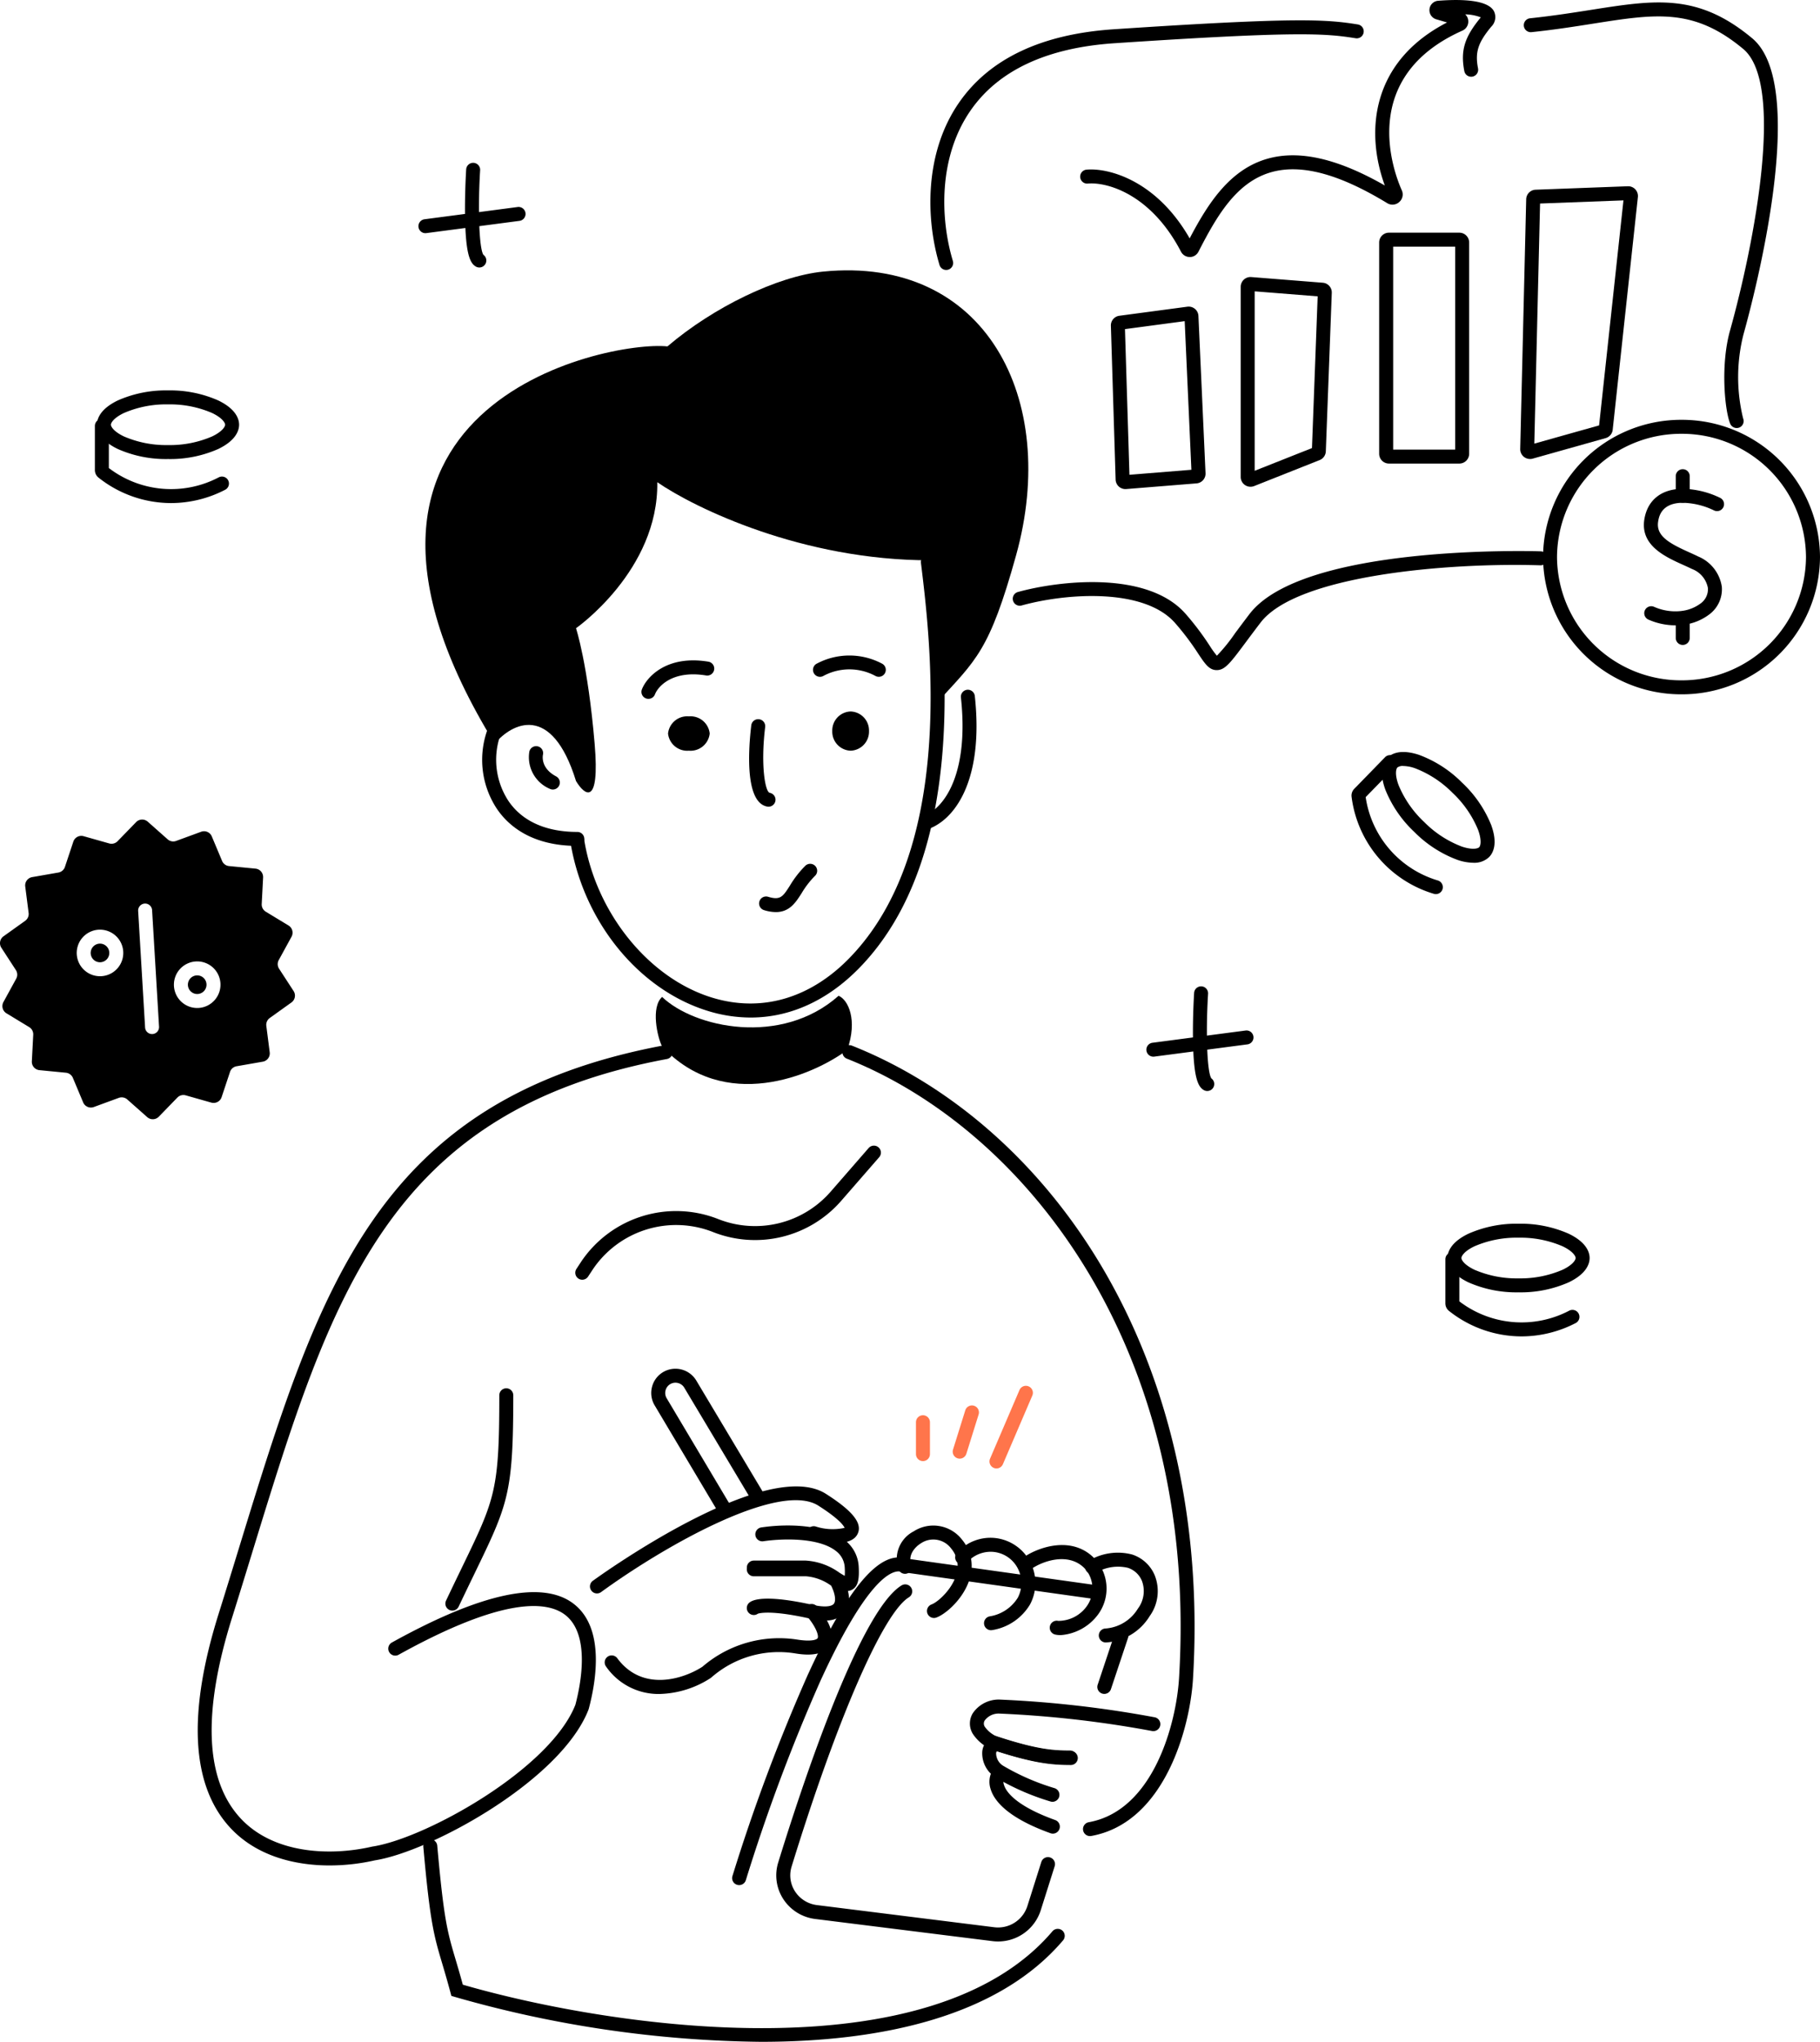 <svg xmlns="http://www.w3.org/2000/svg" width="237.79" height="266.776" viewBox="0 0 237.79 266.776">
    <path data-name="패스 15124" d="M155.448 33.58a1.286 1.286 0 0 1-1.146-.694c-3.934-7.558-9.687-9.126-12.178-8.9a.914.914 0 0 1-.992-.827.913.913 0 0 1 .827-.992c2.807-.254 9.1 1.334 13.474 8.979 2.412-4.6 5.265-9.023 10.183-10.411 4.136-1.168 9.156-.024 15.314 3.5-2.57-7.031-1.786-16.189 8.135-21.3l-1.386-.405a1.244 1.244 0 0 1-.911-1.331 1.231 1.231 0 0 1 1.152-1.1c2.876-.224 6.473-.166 7.278 1.381a1.753 1.753 0 0 1-.368 2.016c-1.74 2.113-2.125 3.335-1.719 5.446a.913.913 0 0 1-.724 1.068.913.913 0 0 1-1.069-.724c-.512-2.665.018-4.419 2.1-6.952.021-.025.038-.048.053-.068a5.97 5.97 0 0 0-2.031-.39 1.279 1.279 0 0 1 .395.847A1.289 1.289 0 0 1 191.07 4c-13.674 6.1-8.99 18.467-7.912 20.883a1.307 1.307 0 0 1-.347 1.518 1.312 1.312 0 0 1-1.555.15c-6.288-3.832-11.243-5.158-15.148-4.057-4.537 1.281-7.093 5.646-9.523 10.391a1.277 1.277 0 0 1-1.137.7z"/>
    <path data-name="패스 15125" d="M-956.457 337.265a1.1 1.1 0 0 0-1.338.708l-1.1 3.307a1.1 1.1 0 0 1-.851.734l-3.435.6a1.1 1.1 0 0 0-.9 1.218l.443 3.458a1.1 1.1 0 0 1-.449 1.03l-2.835 2.029a1.1 1.1 0 0 0-.281 1.488l1.9 2.923a1.1 1.1 0 0 1 .043 1.123l-1.673 3.058a1.1 1.1 0 0 0 .392 1.462l2.98 1.809a1.1 1.1 0 0 1 .525.993l-.181 3.482a1.1 1.1 0 0 0 .988 1.147l3.47.337a1.1 1.1 0 0 1 .9.667l1.348 3.215a1.1 1.1 0 0 0 1.388.6l3.272-1.2a1.1 1.1 0 0 1 1.1.208l2.609 2.312a1.1 1.1 0 0 0 1.513-.057l2.427-2.5a1.1 1.1 0 0 1 1.085-.291l3.354.951a1.1 1.1 0 0 0 1.338-.708l1.1-3.308a1.1 1.1 0 0 1 .852-.734l3.434-.6a1.1 1.1 0 0 0 .9-1.218l-.443-3.458a1.1 1.1 0 0 1 .449-1.03l2.835-2.03a1.1 1.1 0 0 0 .281-1.488l-1.9-2.923a1.1 1.1 0 0 1-.043-1.123l1.673-3.058a1.1 1.1 0 0 0-.392-1.462l-2.98-1.809a1.1 1.1 0 0 1-.525-.993l.181-3.482a1.1 1.1 0 0 0-.988-1.147l-3.47-.337a1.094 1.094 0 0 1-.9-.667l-1.348-3.215a1.1 1.1 0 0 0-1.388-.6l-3.272 1.2a1.094 1.094 0 0 1-1.1-.208l-2.609-2.312a1.1 1.1 0 0 0-1.513.057l-2.427 2.5a1.1 1.1 0 0 1-1.085.291zm3.218 14.687a1.216 1.216 0 0 1-.506 1.644 1.216 1.216 0 0 1-1.644-.506 1.216 1.216 0 0 1 .506-1.644 1.216 1.216 0 0 1 1.645.507zm1.614-.854a3.042 3.042 0 0 1-1.266 4.112 3.042 3.042 0 0 1-4.109-1.266 3.042 3.042 0 0 1 1.266-4.112 3.043 3.043 0 0 1 4.11 1.268zm10.581 6.646a1.216 1.216 0 0 0 .506-1.644 1.216 1.216 0 0 0-1.644-.506 1.216 1.216 0 0 0-.506 1.644 1.216 1.216 0 0 0 1.645.507zm.854 1.614a3.043 3.043 0 0 0 1.266-4.112 3.043 3.043 0 0 0-4.112-1.266 3.042 3.042 0 0 0-1.266 4.112 3.042 3.042 0 0 0 4.113 1.267zm-7.316-12.429a.913.913 0 0 0-.965-.857.913.913 0 0 0-.857.966l.907 15.222a.913.913 0 0 0 .966.857.913.913 0 0 0 .857-.965z" transform="translate(967.378 -228.012)" style="fill-rule:evenodd"/>
    <path data-name="패스 15126" d="M219.697 90.718a18.034 18.034 0 0 1-18.093-17.933 18.034 18.034 0 0 1 18.093-17.933 18.034 18.034 0 0 1 18.093 17.933 18.034 18.034 0 0 1-18.093 17.933zm0-34.04a16.206 16.206 0 0 0-16.267 16.107 16.206 16.206 0 0 0 16.267 16.105 16.206 16.206 0 0 0 16.264-16.105 16.206 16.206 0 0 0-16.264-16.107z"/>
    <path data-name="패스 15127" d="M219.857 84.266a.913.913 0 0 1-.913-.913v-2.562a.913.913 0 0 1 .913-.913.913.913 0 0 1 .913.913v2.562a.913.913 0 0 1-.913.913z"/>
    <path data-name="패스 15128" d="M219.857 65.691a.913.913 0 0 1-.913-.913v-2.562a.913.913 0 0 1 .913-.913.913.913 0 0 1 .913.913v2.557a.913.913 0 0 1-.913.918z"/>
    <path data-name="패스 15129" d="M218.914 81.703a8.76 8.76 0 0 1-3.549-.752.913.913 0 0 1-.456-1.208.913.913 0 0 1 1.208-.456 6.833 6.833 0 0 0 3.623.536 5.189 5.189 0 0 0 2.442-.971 2.282 2.282 0 0 0 .963-2.021 3.293 3.293 0 0 0-2.077-2.487c-.342-.171-.72-.34-1.113-.517-2.391-1.077-5.665-2.552-5.115-5.968.407-2.527 2.236-3.983 5.019-3.993h.031a11.69 11.69 0 0 1 4.857 1.184.913.913 0 0 1 .411 1.224.912.912 0 0 1-1.224.411 9.779 9.779 0 0 0-4.069-.992c-2.829.011-3.126 1.853-3.223 2.458-.3 1.889 1.492 2.855 4.063 4.013.415.187.808.364 1.175.547a5.092 5.092 0 0 1 3.083 3.958 4.092 4.092 0 0 1-1.69 3.648 6.994 6.994 0 0 1-3.29 1.316 8.028 8.028 0 0 1-1.069.07z"/>
    <path data-name="패스 15130" d="M123.624 35.271a.913.913 0 0 1-.874-.65c-1.777-5.912-2.039-14.59 2.557-21.22 3.968-5.725 10.762-8.946 20.193-9.575 24.086-1.606 27.816-1.286 31.907-.631a.913.913 0 0 1 .757 1.046.912.912 0 0 1-1.046.757c-3.965-.635-7.608-.942-31.5.65-8.848.59-15.178 3.548-18.813 8.794-4.226 6.1-3.964 14.15-2.309 19.654a.913.913 0 0 1-.611 1.137.917.917 0 0 1-.261.038z"/>
    <path data-name="패스 15131" d="M77.996 208.193a.912.912 0 0 1-.74-.376.913.913 0 0 1 .2-1.275c.922-.669 22.66-16.333 30.454-11.36 3.474 2.218 4.759 3.813 4.167 5.174-.911 2.093-5.467.982-5.984.849a.913.913 0 0 1-.655-1.112.914.914 0 0 1 1.112-.655 7.2 7.2 0 0 0 3.8.187c-.115-.272-.68-1.151-3.426-2.9-5.017-3.2-19.732 5-28.4 11.3a.909.909 0 0 1-.528.168z"/>
    <path data-name="패스 15132" d="M110.69 207.876a4.115 4.115 0 0 1-1.942-.818 6.867 6.867 0 0 0-3.467-1.332h-6.79a.913.913 0 0 1-.913-.913.913.913 0 0 1 .913-.913h6.79a8.4 8.4 0 0 1 4.41 1.594c.207.128.466.289.678.4a7.6 7.6 0 0 0 0-1.039 2.858 2.858 0 0 0-1.1-2.167c-2.239-1.828-7.047-1.685-9.535-1.313a.913.913 0 0 1-1.038-.768.913.913 0 0 1 .767-1.038c3.459-.517 8.4-.383 10.96 1.7a4.651 4.651 0 0 1 1.773 3.486c.072 1.422-.039 2.463-.815 2.921a1.322 1.322 0 0 1-.691.2z"/>
    <path data-name="패스 15133" d="M107.755 211.713a9.232 9.232 0 0 1-2-.249c-5.041-1.129-6.57-.682-6.734-.624a.913.913 0 0 1-1.229-.148.913.913 0 0 1 .1-1.287c.929-.791 3.94-.69 8.26.278 1.441.323 2.487.268 2.8-.149.3-.394.144-1.36-.356-2.35a6.434 6.434 0 0 0-3.28-1.231h-6.831a.913.913 0 0 1-.913-.913.913.913 0 0 1 .913-.913h6.831a8.381 8.381 0 0 1 4.437 1.627l.2.125.135.22c.37.671 1.487 2.981.325 4.53a3.121 3.121 0 0 1-2.658 1.084zm-8.672-.919z"/>
    <path data-name="패스 15134" d="M86.144 221.331a8.322 8.322 0 0 1-6.961-3.587.913.913 0 0 1 .192-1.277.913.913 0 0 1 1.276.193c3.3 4.467 8.678 2.7 11.129 1.106a15.337 15.337 0 0 1 12.361-3.545c1.88.3 2.578.011 2.685-.183.181-.328-.228-1.537-1.467-2.953a.912.912 0 0 1 .086-1.288.913.913 0 0 1 1.288.086c.825.942 2.64 3.32 1.691 5.038-.927 1.68-3.668 1.246-4.569 1.1a13.351 13.351 0 0 0-10.863 3.109l-.134.109a12.809 12.809 0 0 1-6.714 2.092z"/>
    <path data-name="패스 15135" d="M43.062 243.733c-4.7 0-9.631-1.3-12.988-4.933-5.091-5.506-5.6-14.91-1.507-27.952.921-2.935 1.808-5.825 2.666-8.621 10.453-34.057 18.005-58.664 55.563-65.653a.914.914 0 0 1 1.065.731.913.913 0 0 1-.731 1.064c-36.471 6.786-43.888 30.95-54.152 64.393-.859 2.8-1.746 5.691-2.669 8.631-3.881 12.373-3.509 21.176 1.106 26.166 4.311 4.662 11.7 4.978 17.182 3.718l.067-.013c6.927-1.056 23.19-10.087 26.512-18.524.714-2.712 1.975-9.164-1.319-11.73-2.353-1.833-8.04-2.421-21.774 5.193a.913.913 0 0 1-1.241-.356.913.913 0 0 1 .356-1.241c11.725-6.5 19.727-8.2 23.781-5.036 4.023 3.134 2.947 9.921 1.948 13.688l-.031.1c-3.614 9.31-20.706 18.588-27.923 19.709a26.8 26.8 0 0 1-5.911.666z"/>
    <path data-name="패스 15136" d="M59.102 210.436a.9.9 0 0 1-.389-.088.913.913 0 0 1-.435-1.216c.784-1.659 1.483-3.1 2.105-4.389 4.3-8.886 4.852-10.028 4.852-22.44a.913.913 0 0 1 .913-.913.913.913 0 0 1 .913.913c0 12.831-.671 14.217-5.035 23.236-.62 1.282-1.316 2.721-2.1 4.374a.913.913 0 0 1-.824.523z"/>
    <path data-name="패스 15137" d="M-638.723 554.239a.913.913 0 0 1-.913-.913v-4.163a.913.913 0 0 1 .913-.913.913.913 0 0 1 .913.913v4.163a.913.913 0 0 1-.913.913z" transform="translate(759.31 -363.338)" style="fill:#ff754b"/>
    <path data-name="패스 15138" d="M-625.569 551.691a.908.908 0 0 1-.273-.042.913.913 0 0 1-.6-1.144l1.6-5.124a.912.912 0 0 1 1.143-.6.913.913 0 0 1 .6 1.144l-1.6 5.124a.913.913 0 0 1-.87.642z" transform="translate(750.959 -361.11)" style="fill:#ff754b"/>
    <path data-name="패스 15139" d="M-612.415 548.518a.909.909 0 0 1-.359-.075.913.913 0 0 1-.479-1.2l3.843-8.966a.912.912 0 0 1 1.2-.48.913.913 0 0 1 .479 1.2l-3.843 8.966a.914.914 0 0 1-.841.555z" transform="translate(742.607 -356.656)" style="fill:#ff754b"/>
    <path data-name="패스 15140" d="M99.405 266.776a150.236 150.236 0 0 1-39.94-5.854l-.491-.145-.133-.494c-.409-1.521-.75-2.672-1.05-3.687-1.1-3.7-1.6-5.4-2.481-15.289a.913.913 0 0 1 .828-.991.914.914 0 0 1 .99.828c.867 9.714 1.319 11.241 2.413 14.934.27.912.573 1.934.929 3.235 20.031 5.8 61.222 11.654 77.032-6.974a.913.913 0 0 1 1.287-.106.913.913 0 0 1 .105 1.286c-8.482 9.997-23.824 13.257-39.489 13.257z"/>
    <path data-name="패스 15141" d="M76.073 167.206a.911.911 0 0 1-.5-.151.913.913 0 0 1-.259-1.265l.6-.916a14.956 14.956 0 0 1 17.91-5.6 13.093 13.093 0 0 0 14.681-3.549l4.987-5.727a.914.914 0 0 1 1.288-.089.913.913 0 0 1 .089 1.288l-4.987 5.727a14.918 14.918 0 0 1-16.731 4.047 13.123 13.123 0 0 0-15.713 4.906l-.6.914a.911.911 0 0 1-.765.415z"/>
    <path data-name="패스 15142" d="M110.688 137.187c1.4-3.931.12-6.577-1.123-7.081-7.489 6.653-18.848 4.183-23.056.151-1.5 1.331-.627 5.267 0 6.476 8.11 8.709 19.655 3.831 24.179.454z"/>
    <path data-name="패스 15143" d="M132.759 72.541c-3.49 12.565-5.241 13.678-10.318 19.244 0-5.5-.946-14.735-.946-18.58-16.636 0-30.674-6.8-35.619-10.2.181 11.535-10.618 19.077-10.618 19.077s1.548 4.659 2.434 15.084c.711 8.341-1.329 6.729-2.434 4.881-3.184-10.293-8.4-7.542-10.618-4.881-27.146-44.183 14.6-52.72 22.566-51.907 6.018-5.146 14.41-9.179 20.307-9.771 21.28-2.136 30.908 16.68 25.246 37.053z"/>
    <path data-name="패스 15144" d="M98.08 132.948a19.042 19.042 0 0 1-5.757-.913c-8.951-2.831-16.1-11.665-17.791-21.983a.912.912 0 0 1 .753-1.048.913.913 0 0 1 1.048.753c1.557 9.5 8.359 17.95 16.54 20.537 6.447 2.039 12.856.243 18.045-5.055 13.99-14.284 10.66-41.469 9.407-51.7a.913.913 0 0 1 .8-1.017.912.912 0 0 1 1.017.795c1.282 10.472 4.689 38.29-9.915 53.2-4.156 4.24-9.039 6.431-14.147 6.431z"/>
    <path data-name="패스 15145" d="M75.433 110.523c-5.961 0-9-2.625-10.5-4.828a11.593 11.593 0 0 1-1.306-10.19.913.913 0 0 1 1.184-.513.912.912 0 0 1 .514 1.184 9.808 9.808 0 0 0 1.118 8.493c1.793 2.636 4.9 4.029 8.987 4.029a.913.913 0 0 1 .913.913.913.913 0 0 1-.91.912z"/>
    <path data-name="패스 15146" d="M72.23 103.158a.912.912 0 0 1-.425-.105 4.488 4.488 0 0 1-2.64-4.869.914.914 0 0 1 1.105-.667.913.913 0 0 1 .667 1.105c0 .017-.393 1.7 1.719 2.816a.913.913 0 0 1 .382 1.233.913.913 0 0 1-.808.487z"/>
    <path data-name="패스 15147" d="M121.226 108.282a.914.914 0 0 1-.842-.559.913.913 0 0 1 .487-1.2c2.8-1.18 5.707-5.919 4.677-15.392a.912.912 0 0 1 .808-1.006.914.914 0 0 1 1.006.809c1.138 10.46-2.242 15.78-5.784 17.272a.9.9 0 0 1-.352.076z"/>
    <path data-name="패스 15148" d="M101.369 119.17a5.359 5.359 0 0 1-1.541-.254.913.913 0 0 1-.611-1.137.914.914 0 0 1 1.137-.611c1.61.485 1.924-.005 2.853-1.461a13.2 13.2 0 0 1 2.016-2.591.913.913 0 0 1 1.29.027.912.912 0 0 1-.027 1.29 11.553 11.553 0 0 0-1.741 2.255c-.779 1.224-1.582 2.482-3.376 2.482z"/>
    <path data-name="패스 15149" d="M111.139 98.082a2.486 2.486 0 0 0 2.4-2.562 2.486 2.486 0 0 0-2.4-2.562 2.486 2.486 0 0 0-2.4 2.562 2.486 2.486 0 0 0 2.4 2.562z"/>
    <path data-name="패스 15150" d="M90.004 98.082a2.517 2.517 0 0 0 2.722-2.242 2.517 2.517 0 0 0-2.722-2.242 2.517 2.517 0 0 0-2.722 2.242 2.517 2.517 0 0 0 2.722 2.242z"/>
    <path data-name="패스 15151" d="M84.72 91.31a.914.914 0 0 1-.332-.062.913.913 0 0 1-.519-1.182c.64-1.643 3.278-4.512 8.686-3.613a.912.912 0 0 1 .751 1.05.914.914 0 0 1-1.05.751c-4.25-.707-6.231 1.31-6.685 2.475a.914.914 0 0 1-.851.581z"/>
    <path data-name="패스 15152" d="M114.82 88.428a.908.908 0 0 1-.42-.1 7.17 7.17 0 0 0-6.783-.035.913.913 0 0 1-1.258-.292.913.913 0 0 1 .292-1.258 9.086 9.086 0 0 1 8.589-.035.913.913 0 0 1 .39 1.231.912.912 0 0 1-.81.489z"/>
    <path data-name="패스 15153" d="M100.413 105.401a.923.923 0 0 1-.157-.013c-2.983-.517-2.459-7.6-2.1-10.615a.912.912 0 0 1 1.016-.8.913.913 0 0 1 .8 1.015c-.622 5.162.032 8.5.595 8.6a.912.912 0 0 1 .743 1.055.913.913 0 0 1-.897.758z"/>
    <path data-name="패스 15154" d="M94.58 197.947a.912.912 0 0 1-.785-.446l-8.26-13.877a3.152 3.152 0 0 1-.342-2.431 3.146 3.146 0 0 1 1.487-1.944 3.177 3.177 0 0 1 4.289 1.122l8.625 14.434a.913.913 0 0 1-.315 1.252.913.913 0 0 1-1.252-.315l-8.626-14.435a1.344 1.344 0 0 0-1.813-.474 1.332 1.332 0 0 0-.629.824 1.34 1.34 0 0 0 .145 1.034l8.26 13.877a.913.913 0 0 1-.318 1.251.911.911 0 0 1-.466.128z"/>
    <path data-name="패스 15155" d="M96.567 246.301a.914.914 0 0 1-.27-.041.913.913 0 0 1-.6-1.142 239.575 239.575 0 0 1 9.81-26.216c4.922-10.764 8.937-15.806 12.286-15.394.182.023.363.059.543.1.119.025.239.05.359.067l24.435 3.423a.913.913 0 0 1 .777 1.031.91.91 0 0 1-1.031.777l-24.435-3.423a7.161 7.161 0 0 1-.478-.088c-.131-.027-.261-.056-.392-.072-1.1-.136-4.3 1-10.4 14.341a237.705 237.705 0 0 0-9.726 26 .913.913 0 0 1-.878.637z"/>
    <path data-name="패스 15156" d="M144.282 221.321a.918.918 0 0 1-.289-.047.913.913 0 0 1-.577-1.155l2.242-6.725a.915.915 0 0 1 1.155-.577.913.913 0 0 1 .577 1.155l-2.242 6.725a.913.913 0 0 1-.866.624z"/>
    <path data-name="패스 15157" d="M130.395 253.666a5.888 5.888 0 0 1-.731-.046l-23.158-2.894a5.809 5.809 0 0 1-4.172-2.61 5.678 5.678 0 0 1-.659-4.764c3.006-9.763 10.592-32.835 16.119-36.209a.914.914 0 0 1 1.255.3.913.913 0 0 1-.3 1.255c-3.361 2.052-9.376 15.864-15.325 35.188a3.855 3.855 0 0 0 .448 3.236 3.989 3.989 0 0 0 2.865 1.79l23.157 2.894a4.022 4.022 0 0 0 4.338-2.77l1.819-5.752a.912.912 0 0 1 1.146-.595.913.913 0 0 1 .6 1.145l-1.819 5.753a5.848 5.848 0 0 1-5.583 4.079z"/>
    <path data-name="패스 15158" d="M122.025 211.399a.913.913 0 0 1-.858-.6.913.913 0 0 1 .546-1.17c1.089-.4 4.063-3.226 3.277-5.973a3.625 3.625 0 0 0-.707-1.32 2.9 2.9 0 0 0-3.968-.688c-.954.588-1.688 1.706-1.244 2.7a.913.913 0 0 1-.463 1.205.914.914 0 0 1-1.2-.463 4.067 4.067 0 0 1 1.954-5 4.733 4.733 0 0 1 6.338 1.086 5.435 5.435 0 0 1 1.051 1.98c1.107 3.872-2.636 7.541-4.411 8.186a.905.905 0 0 1-.315.057z"/>
    <path data-name="패스 15159" d="M129.475 212.997a.913.913 0 0 1-.9-.788.913.913 0 0 1 .78-1.029 5.291 5.291 0 0 0 3.634-2.444 4.159 4.159 0 0 0-.022-3.835 4.015 4.015 0 0 0-3.2-2.139 4.125 4.125 0 0 0-3.35 1.306.913.913 0 0 1-1.285.129.913.913 0 0 1-.129-1.285 5.879 5.879 0 0 1 4.905-1.971 5.887 5.887 0 0 1 4.657 3.078l.046.089a5.928 5.928 0 0 1-.028 5.513 7.057 7.057 0 0 1-4.981 3.367.928.928 0 0 1-.127.009z"/>
    <path data-name="패스 15160" d="M138.57 213.639a3.272 3.272 0 0 1-.7-.073.912.912 0 0 1-.695-1.088.912.912 0 0 1 1.088-.7 4.564 4.564 0 0 0 3.758-1.957 3.98 3.98 0 0 0-.035-4.59c-2.138-2.679-5.965-1.212-7.392-.123a.913.913 0 0 1-1.279-.172.913.913 0 0 1 .172-1.279c1.963-1.5 6.984-3.347 9.975.5l.064.094a5.724 5.724 0 0 1-.024 6.642 6.664 6.664 0 0 1-4.932 2.746z"/>
    <path data-name="패스 15161" d="M144.477 214.598a.913.913 0 0 1-.913-.913.913.913 0 0 1 .913-.913 5.41 5.41 0 0 0 4.193-2.594 3.809 3.809 0 0 0 .532-3.609 2.982 2.982 0 0 0-1.845-1.724 5.638 5.638 0 0 0-4.213.675.913.913 0 0 1-1.25-.325.913.913 0 0 1 .325-1.25 7.361 7.361 0 0 1 5.694-.839 4.8 4.8 0 0 1 2.955 2.719 5.585 5.585 0 0 1-.668 5.346 7.189 7.189 0 0 1-5.723 3.427z"/>
    <path data-name="패스 15162" d="M137.558 239.576a.905.905 0 0 1-.309-.054c-5.623-2.022-7.353-4.242-7.814-5.749a3.02 3.02 0 0 1 .378-2.695.913.913 0 0 1 1.276-.2.913.913 0 0 1 .2 1.276 1.192 1.192 0 0 0-.106 1.082c.224.73 1.322 2.636 6.686 4.565a.913.913 0 0 1 .55 1.168.912.912 0 0 1-.861.607z"/>
    <path data-name="패스 15163" d="M139.906 230.61c-2.3-.007-4.629-.153-9.962-1.891a5.532 5.532 0 0 1-2.824-2.153 2.573 2.573 0 0 1-.023-2.717 4.091 4.091 0 0 1 3.518-1.788 144.16 144.16 0 0 1 20.248 2.313.913.913 0 0 1 .724 1.069.915.915 0 0 1-1.069.724 142.057 142.057 0 0 0-19.957-2.278 2.257 2.257 0 0 0-1.9.9.756.756 0 0 0 .02.841 3.767 3.767 0 0 0 1.817 1.355c5.1 1.661 7.2 1.8 9.41 1.8a.913.913 0 0 1 .91.915.913.913 0 0 1-.912.91z"/>
    <path data-name="패스 15164" d="M137.515 235.416a.916.916 0 0 1-.292-.048 31.668 31.668 0 0 1-7.086-3.1 3.716 3.716 0 0 1-1.8-3.427 2.275 2.275 0 0 1 1.463-1.922l.295-.107.3.1c5.091 1.662 7.19 1.8 9.4 1.806a.913.913 0 0 1 .91.916.913.913 0 0 1-.913.91c-2.235-.007-4.507-.146-9.547-1.761a.71.71 0 0 0-.1.287 1.929 1.929 0 0 0 1.011 1.69 30.155 30.155 0 0 0 6.643 2.879.914.914 0 0 1 .573 1.157.913.913 0 0 1-.857.62z"/>
    <path data-name="패스 15165" d="M142.413 239.896a.912.912 0 0 1-.9-.751.913.913 0 0 1 .737-1.06c8.484-1.526 11.424-12.942 11.793-18.766 2.639-43-19.9-71.665-43.405-81a.913.913 0 0 1-.512-1.185.913.913 0 0 1 1.186-.512c13.384 5.315 25.14 15.85 33.1 29.665 8.7 15.091 12.658 33.469 11.451 53.146-.4 6.32-3.695 18.724-13.293 20.45a.913.913 0 0 1-.157.013z"/>
    <path data-name="패스 15166" d="M158.976 87.554h-.05c-.961-.025-1.492-.822-2.371-2.143a34.712 34.712 0 0 0-3.03-4.016c-4.07-4.62-14.218-3.9-20.047-2.285a.914.914 0 0 1-1.123-.637.913.913 0 0 1 .636-1.123c5.4-1.493 16.918-2.82 21.9 2.838a36.3 36.3 0 0 1 3.18 4.212 11.606 11.606 0 0 0 .919 1.275 22.552 22.552 0 0 0 2.377-2.939c.529-.709 1.147-1.539 1.879-2.5 6.93-9.076 36.792-8.243 38.061-8.2a.912.912 0 0 1 .884.941.912.912 0 0 1-.941.884c-12.1-.377-31.827 1.3-36.553 7.487-.727.952-1.342 1.776-1.867 2.481-2.057 2.765-2.772 3.725-3.854 3.725z"/>
    <path data-name="패스 15167" d="M226.902 55.924a.913.913 0 0 1-.844-.564c-.72-1.74-1.28-7.663-.036-12.123 3.22-11.537 7.209-32.28 1.736-36.841-6.45-5.375-11.386-4.6-19.563-3.313-2.369.373-5.054.8-8.1 1.118a.914.914 0 0 1-1-.812.913.913 0 0 1 .812-1c3-.317 5.657-.736 8.005-1.105 8.388-1.32 13.93-2.192 21.016 3.714 7.462 6.219.354 33.357-1.147 38.734a22.711 22.711 0 0 0-.036 10.934.913.913 0 0 1-.494 1.193.914.914 0 0 1-.349.065z"/>
    <path data-name="패스 15168" d="M147.038 63.901a1.285 1.285 0 0 1-.853-.325 1.283 1.283 0 0 1-.425-.913l-.619-20.1a1.273 1.273 0 0 1 1.11-1.306l8.883-1.185a1.28 1.28 0 0 1 .99.287 1.279 1.279 0 0 1 .456.922l.927 20.544a1.275 1.275 0 0 1-1.173 1.332l-9.194.741a1.737 1.737 0 0 1-.102.003zm-.057-20.9.586 19.032 8.093-.653-.876-19.42zm-.488.065zm.473-.56zm7.79-1.143z"/>
    <path data-name="패스 15169" d="M163.381 63.597a1.277 1.277 0 0 1-.718-.221 1.276 1.276 0 0 1-.56-1.057V37.473a1.281 1.281 0 0 1 .411-.938 1.274 1.274 0 0 1 .968-.336l9.344.742a1.275 1.275 0 0 1 1.176 1.324l-.779 20.706a1.277 1.277 0 0 1-.805 1.14l-8.566 3.4a1.273 1.273 0 0 1-.471.086zm.548-25.531v23.446l7.484-2.968.745-19.826zm7.47 20.836zm.778-20.707z"/>
    <path data-name="패스 15170" d="M190.671 60.568h-9.2a1.28 1.28 0 0 1-1.278-1.278V31.68a1.28 1.28 0 0 1 1.278-1.278h9.2a1.28 1.28 0 0 1 1.278 1.278v27.61a1.28 1.28 0 0 1-1.278 1.278zm-8.649-1.826h8.1V32.228h-8.1zm8.649-26.514z"/>
    <path data-name="패스 15171" d="M199.902 59.968a1.282 1.282 0 0 1-.785-.268 1.281 1.281 0 0 1-.494-1.04l.78-32.627a1.28 1.28 0 0 1 1.231-1.246l12.042-.451a1.266 1.266 0 0 1 .983.405 1.277 1.277 0 0 1 .336 1.01l-3.29 30.4a1.274 1.274 0 0 1-.925 1.093l-9.534 2.682a1.268 1.268 0 0 1-.344.042zm1.313-33.376-.75 31.37 8.464-2.38 3.182-29.4zm.012-.515z"/>
    <path data-name="패스 15172" d="M62.624 34.95a.911.911 0 0 1-.456-.123c-.732-.424-1.248-1.533-1.385-5.566-.1-3.031.07-6.222.125-7.129a.915.915 0 0 1 .967-.856.914.914 0 0 1 .856.967c-.318 5.216-.122 10.235.427 11.051a.913.913 0 0 1 .258 1.2.913.913 0 0 1-.792.456zm.552-1.629z"/>
    <path data-name="패스 15173" d="M55.578 30.466a.913.913 0 0 1-.9-.794.913.913 0 0 1 .786-1.024l12.169-1.6a.912.912 0 0 1 1.024.786.913.913 0 0 1-.786 1.024l-12.169 1.6a.962.962 0 0 1-.124.008z"/>
    <path data-name="패스 15174" d="M157.732 142.547a.909.909 0 0 1-.456-.123c-.733-.424-1.249-1.533-1.385-5.566-.1-3.033.07-6.223.126-7.129a.916.916 0 0 1 .967-.855.912.912 0 0 1 .855.967c-.318 5.216-.123 10.234.426 11.051a.913.913 0 0 1 .258 1.2.912.912 0 0 1-.791.455zm.551-1.629z"/>
    <path data-name="패스 15175" d="M150.686 138.062a.913.913 0 0 1-.9-.794.913.913 0 0 1 .786-1.024l12.169-1.6a.912.912 0 0 1 1.024.786.912.912 0 0 1-.786 1.024l-12.169 1.6a.894.894 0 0 1-.124.008z"/>
    <path data-name="패스 15176" d="M198.402 168.853a15.5 15.5 0 0 1-6.566-1.313c-2.367-1.143-2.72-2.477-2.72-3.17s.354-2.028 2.72-3.17a15.5 15.5 0 0 1 6.567-1.313 15.489 15.489 0 0 1 6.567 1.313c2.366 1.143 2.72 2.476 2.72 3.17s-.353 2.027-2.72 3.17a15.493 15.493 0 0 1-6.568 1.313zm0-7.141a13.853 13.853 0 0 0-5.773 1.131c-1.335.644-1.688 1.28-1.688 1.526s.353.881 1.688 1.526a13.861 13.861 0 0 0 5.773 1.132 13.858 13.858 0 0 0 5.773-1.132c1.335-.644 1.688-1.28 1.688-1.526s-.353-.881-1.688-1.526a13.854 13.854 0 0 0-5.773-1.13z"/>
    <path data-name="패스 15177" d="M198.819 174.608a15.258 15.258 0 0 1-9.531-3.352 1.262 1.262 0 0 1-.445-.967v-5.759a.913.913 0 0 1 .913-.913.913.913 0 0 1 .913.913v5.5a13.394 13.394 0 0 0 14.364 1.213.912.912 0 0 1 1.228.4.912.912 0 0 1-.4 1.227 15.4 15.4 0 0 1-7.042 1.738z"/>
    <path data-name="패스 15178" d="M21.952 59.976a15.486 15.486 0 0 1-6.567-1.313c-2.366-1.143-2.72-2.476-2.72-3.17s.353-2.028 2.72-3.17a15.483 15.483 0 0 1 6.566-1.313 15.486 15.486 0 0 1 6.567 1.313c2.366 1.142 2.72 2.476 2.72 3.17s-.353 2.027-2.72 3.17a15.483 15.483 0 0 1-6.566 1.313zm0-7.141a13.855 13.855 0 0 0-5.773 1.132c-1.335.644-1.688 1.28-1.688 1.526s.353.881 1.688 1.526a13.849 13.849 0 0 0 5.773 1.132 13.853 13.853 0 0 0 5.773-1.132c1.335-.645 1.688-1.28 1.688-1.526s-.353-.881-1.688-1.526a13.85 13.85 0 0 0-5.773-1.131z"/>
    <path data-name="패스 15179" d="M22.371 65.73a15.261 15.261 0 0 1-9.53-3.351 1.265 1.265 0 0 1-.445-.967v-5.759a.913.913 0 0 1 .913-.913.913.913 0 0 1 .913.913v5.5a13.389 13.389 0 0 0 14.364 1.213.913.913 0 0 1 1.228.4.913.913 0 0 1-.4 1.228 15.4 15.4 0 0 1-7.043 1.736z"/>
    <path data-name="패스 15180" d="M192.488 112.726a6.6 6.6 0 0 1-2.079-.384 15.494 15.494 0 0 1-5.62-3.642 15.488 15.488 0 0 1-3.787-5.522c-.9-2.469-.22-3.672.264-4.168s1.668-1.206 4.16-.373a15.493 15.493 0 0 1 5.62 3.642 15.491 15.491 0 0 1 3.787 5.523c.9 2.469.22 3.672-.264 4.168a2.781 2.781 0 0 1-2.081.756zm-9.135-12.645a1.148 1.148 0 0 0-.78.2c-.171.176-.362.877.145 2.271a13.847 13.847 0 0 0 3.346 4.839 13.854 13.854 0 0 0 4.924 3.218c1.407.47 2.1.261 2.274.085s.362-.878-.145-2.271a13.847 13.847 0 0 0-3.345-4.839 13.857 13.857 0 0 0-4.925-3.218 4.822 4.822 0 0 0-1.493-.282z"/>
    <path data-name="패스 15181" d="M187.602 116.822a.91.91 0 0 1-.271-.041 15.221 15.221 0 0 1-10.747-12.719 1.264 1.264 0 0 1 .358-1l4.017-4.125a.913.913 0 0 1 1.291-.017.914.914 0 0 1 .017 1.291l-3.837 3.939a13.391 13.391 0 0 0 9.439 10.892.913.913 0 0 1 .6 1.143.913.913 0 0 1-.867.637zm-9.352-12.491z"/>
</svg>
